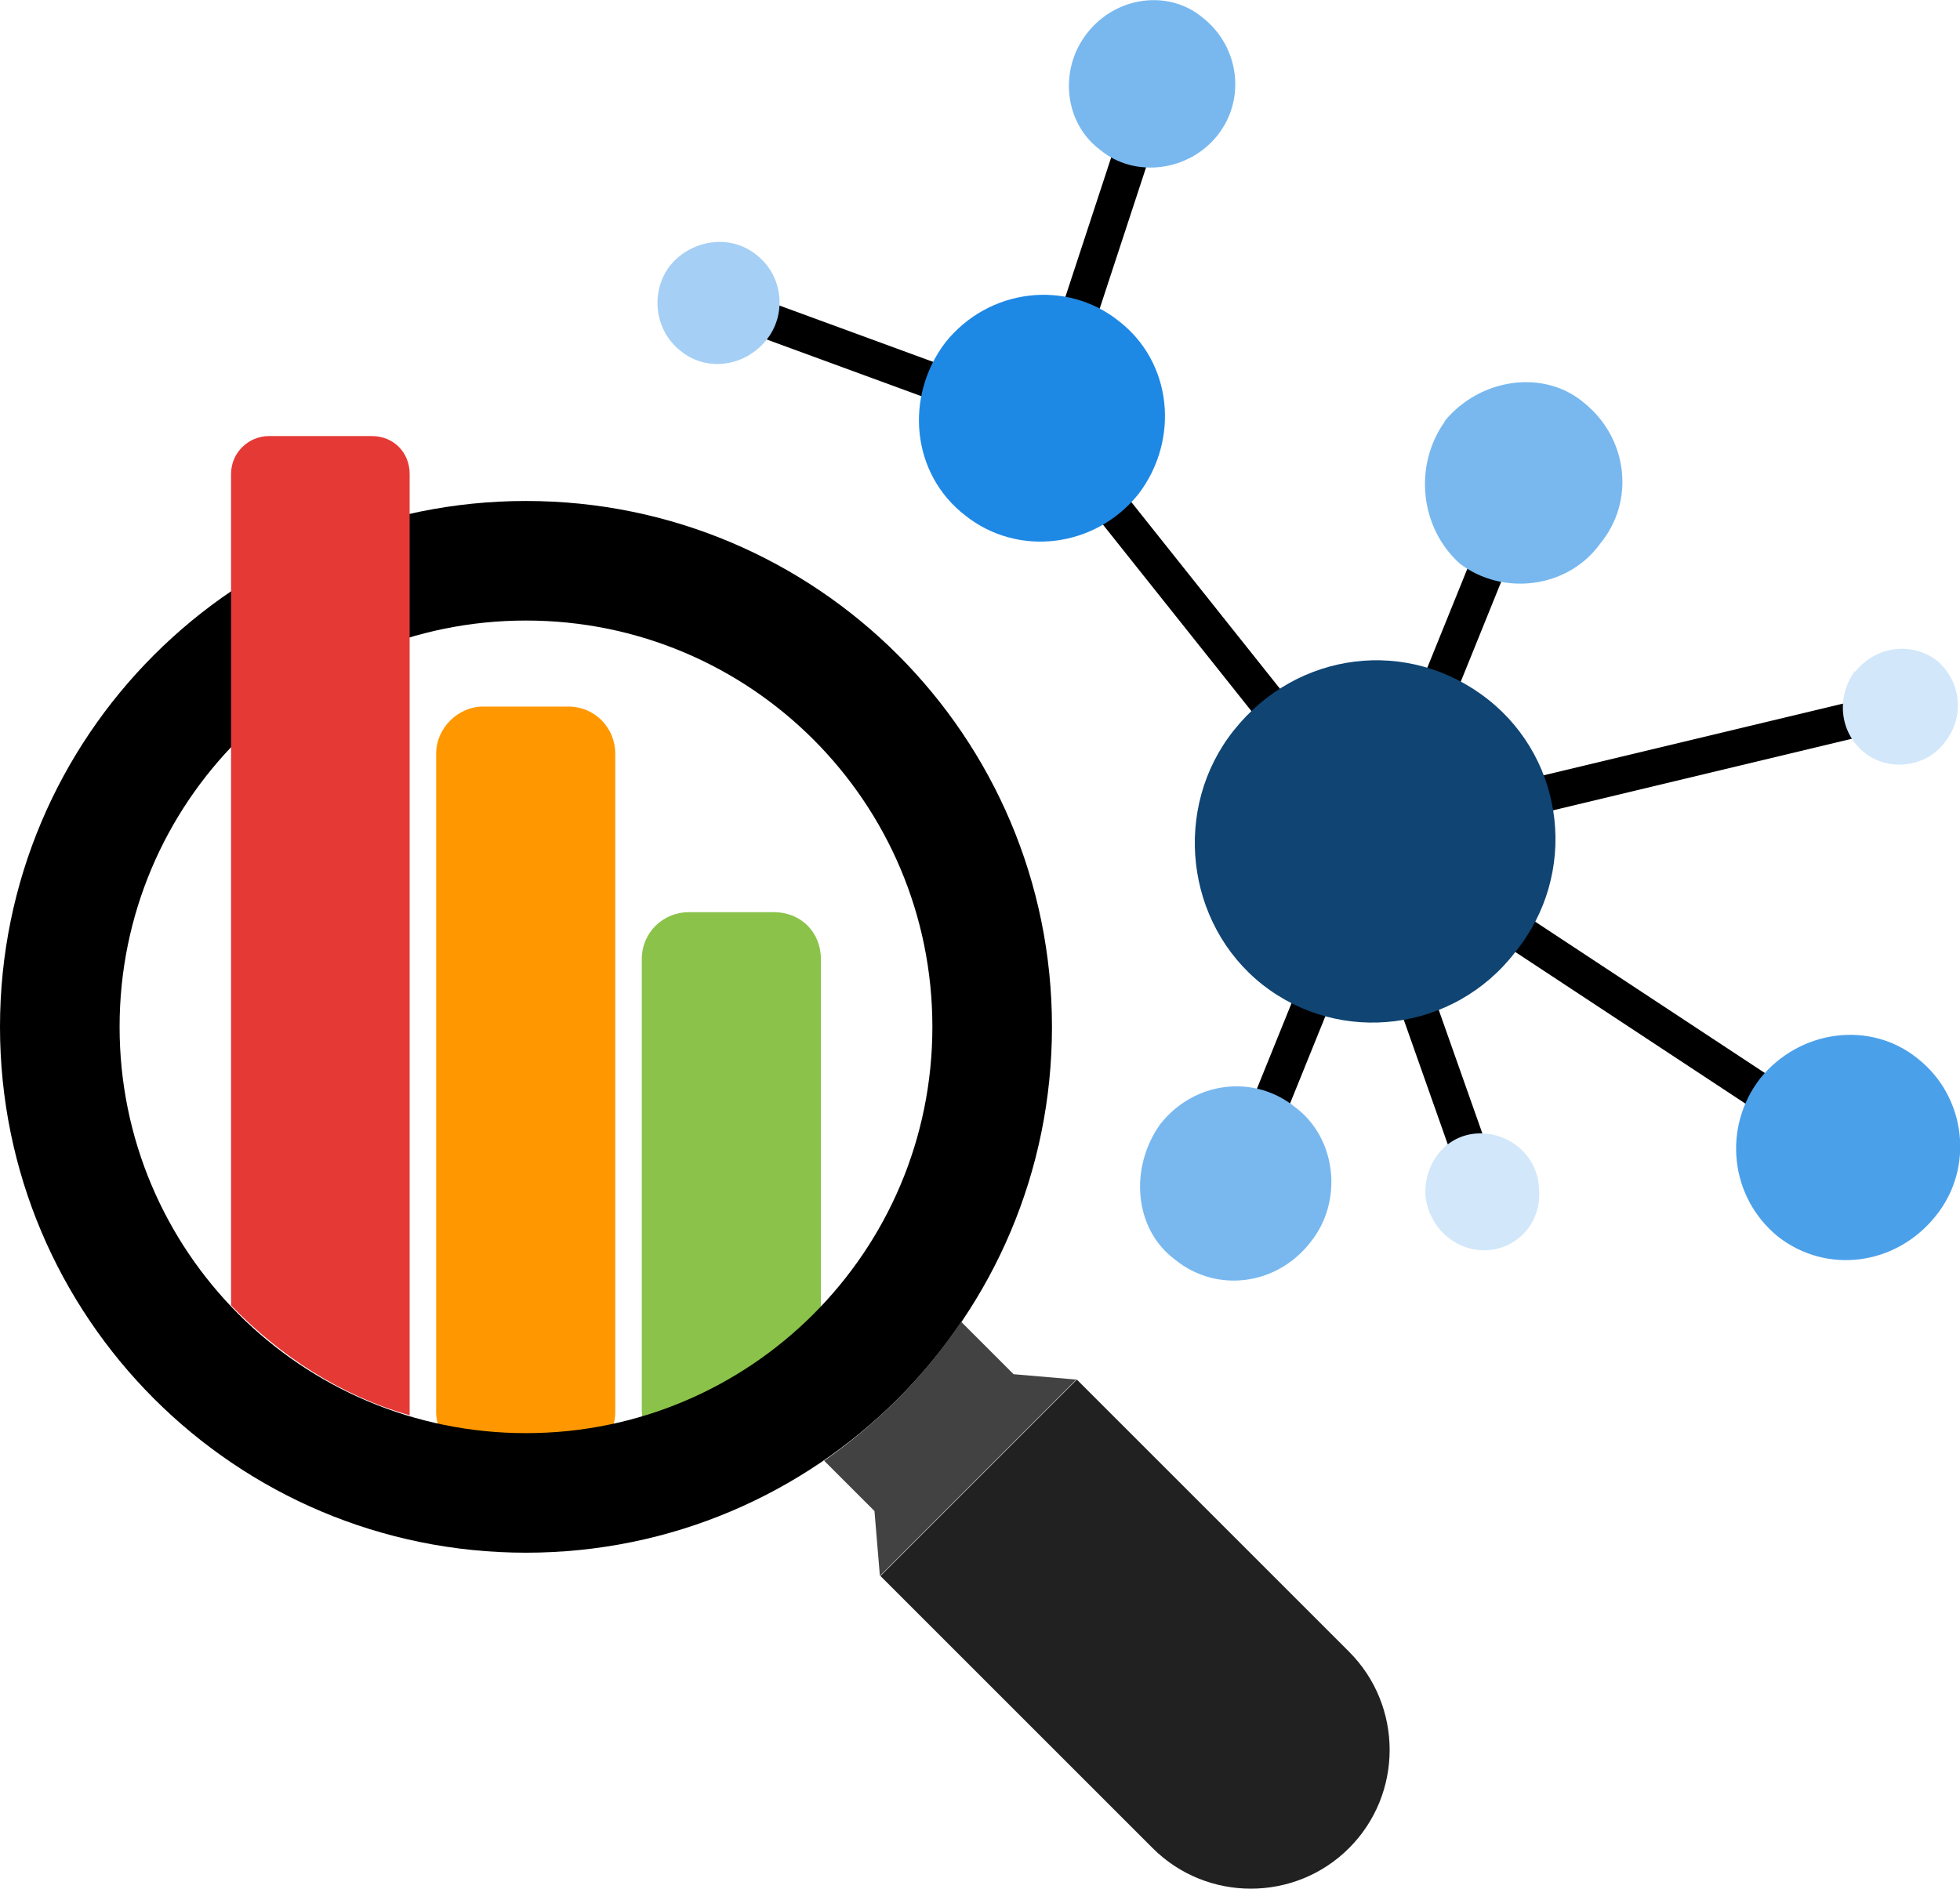 <?xml version="1.0" encoding="UTF-8"?>
<svg xmlns="http://www.w3.org/2000/svg" version="1.1" xmlns:inkscape="http://www.inkscape.org/namespaces/inkscape" xmlns:sodipodi="http://sodipodi.sourceforge.net/DTD/sodipodi-0.dtd" xmlns:svg="http://www.w3.org/2000/svg" viewBox="0 0 362.2 349.1">
  <defs>
    <style>
      .cls-1 {
        fill: #e53935;
      }

      .cls-1, .cls-2, .cls-3, .cls-4, .cls-5, .cls-6, .cls-7, .cls-8, .cls-9, .cls-10, .cls-11, .cls-12 {
        stroke-width: 0px;
      }

      .cls-2 {
        fill: #000;
      }

      .cls-3 {
        fill: #424242;
      }

      .cls-13 {
        fill: none;
        stroke: #000;
        stroke-miterlimit: 10;
        stroke-width: 6.7px;
      }

      .cls-4 {
        fill: #212121;
      }

      .cls-5 {
        fill: #d2e7fa;
      }

      .cls-5, .cls-6, .cls-7, .cls-9, .cls-11, .cls-12 {
        fill-rule: evenodd;
      }

      .cls-6 {
        fill: #a5cff5;
      }

      .cls-7 {
        fill: #4ba0ea;
      }

      .cls-8 {
        fill: #8bc34a;
      }

      .cls-9 {
        fill: #78b8ef;
      }

      .cls-10 {
        fill: #ff9800;
      }

      .cls-11 {
        fill: #0f4473;
      }

      .cls-12 {
        fill: #1e88e5;
      }
    </style>
  </defs>
  <g id="Layer_1" data-name="Layer 1" sodipodi:docname="AnalyticProviders.svg">
    <sodipodi:namedview id="namedview23" bordercolor="#000000" borderopacity="0.25" inkscape:current-layer="Layer_1" inkscape:cx="182.18797" inkscape:cy="174.55" inkscape:deskcolor="#d1d1d1" inkscape:pagecheckerboard="0" inkscape:pageopacity="0.0" inkscape:showpageshadow="2" inkscape:window-height="991" inkscape:window-maximized="1" inkscape:window-width="1920" inkscape:window-x="-9" inkscape:window-y="-9" inkscape:zoom="2.2257232" pagecolor="#ffffff"/>
    <g id="g1">
      <path id="path7" class="cls-10" d="M89.3,130.6h15.7c5,0,8.7,4,8.7,8.7v121.7c0,4.7-3.7,8.7-8.7,8.7h-15.7c-4.7,0-8.7-4-8.7-8.7v-121.7c0-4.7,4-8.7,8.7-8.7Z"/>
      <path id="path8" class="cls-8" d="M127.3,168.6h15.7c5,0,8.7,3.7,8.7,8.7v83.3c0,5-3.7,8.7-8.7,8.7h-15.7c-4.7,0-8.7-3.7-8.7-8.7v-83.3c0-5,4-8.7,8.7-8.7Z"/>
      <path id="path1" class="cls-2" d="M97.2,92.6C43.5,92.6,0,136.1,0,189.8s43.5,97.2,97.2,97.2,97.2-43.5,97.2-97.2-43.5-97.2-97.2-97.2ZM97.2,264.9c-41.5,0-75.1-33.6-75.1-75.1s33.6-75.1,75.1-75.1,75.1,33.6,75.1,75.1-33.6,75.1-75.1,75.1Z"/>
      <path id="path2" class="cls-13" d="M281.3,89l-26.3,65"/>
      <path id="path3" class="cls-9" d="M267,77.8c6.5-7.9,18.4-9.7,25.9-3.2,7.9,6.5,9.3,18,2.8,25.9-6,8.3-18,9.7-25.9,3.7-7.3-6.5-8.7-18-2.8-26.3h0Z"/>
      <path id="path4" class="cls-13" d="M228.7,219l26.3-65"/>
      <path id="path5" class="cls-9" d="M242.1,229.7c-6.3,8-17.4,9.3-25,3.1-7.6-5.7-8.4-17-2.7-25,6.3-8,17.4-9.3,25-3.1,7.6,5.7,8.9,17.4,2.7,25Z"/>
      <path id="path6" class="cls-13" d="M274.3,220.6l-23.3-66"/>
      <path id="path9" class="cls-5" d="M284.4,219.7c.6,6.2-4,11.2-9.8,11.4-5.6.2-10.6-4.2-11.2-10.2-.2-6.2,4-11.2,9.8-11.4s11,4.2,11.2,10.2Z"/>
      <path id="path10" class="cls-4" d="M249.3,341.6h0c-10,10-26.3,10-36.3,0l-50.3-50.3,36.3-36.3,50.3,50.3c10,10,10,26.3,0,36.3h0Z"/>
      <path id="path11" class="cls-3" d="M187.3,254l-9.7-9.7c-6.7,10-15.3,18.7-25.3,25.7h0l9.3,9.3,1,12,36.3-36.3-11.7-1h0Z"/>
      <path id="path12" class="cls-1" d="M68.7,80.6h-19c-3.7,0-7,3-7,7v153.7c9,9.3,20.3,16.7,33,20.3V87.6c0-4-3-7-7-7h0Z"/>
      <path id="path13" class="cls-13" d="M213.3,15.6l-19.7,60"/>
      <path id="path14" class="cls-13" d="M342.3,213l-88-58"/>
      <path id="path15" class="cls-13" d="M254.3,155l-61.3-77"/>
      <path id="path16" class="cls-13" d="M193,78l-60-22"/>
      <path id="path17" class="cls-13" d="M351,131l-96,23"/>
      <path id="path18" class="cls-12" d="M174.7,63.3c8-10,22.3-11.7,32-4,10,7.7,11.3,22,3.7,32-8,10-22.3,11.7-32,4-10-7.7-11.3-22-3.7-32Z"/>
      <path id="path19" class="cls-9" d="M201,6c5.3-6.7,15-8,21.3-2.7,6.7,5.3,8,15,2.7,21.7s-15.3,8-21.7,2.7c-6.7-5-7.7-15-2.3-21.7Z"/>
      <path id="path20" class="cls-11" d="M228,135c11.7-14.7,32.3-17.3,47-5.7,14.3,11.3,16.7,32.3,5,46.7-11.3,14.7-32.3,17.3-46.7,6-14.3-11.3-16.7-32.7-5.3-47Z"/>
      <path id="path21" class="cls-6" d="M123.9,49c4-4.8,11.2-5.8,16-1.8,4.8,3.8,5.6,11,1.6,15.8-4,4.8-11,5.8-15.8,1.8-4.8-3.8-5.6-11-1.8-15.8Z"/>
      <path id="path22" class="cls-5" d="M342.8,124.2c3.8-4.8,10.4-5.6,15-2.2,4.6,3.8,5.4,10.4,1.6,15.2-3.4,4.6-10.4,5.6-15,1.8s-5-10.4-1.6-15h0Z"/>
      <path id="path23" class="cls-7" d="M325.3,199.3c7.3-9,20.3-10.7,29-3.7,9,7,10.7,20.3,3.3,29.3-7.3,9-20,10.7-29,3.7-9-7.3-10.3-20.3-3.3-29.3Z"/>
    </g>
  </g>
</svg>